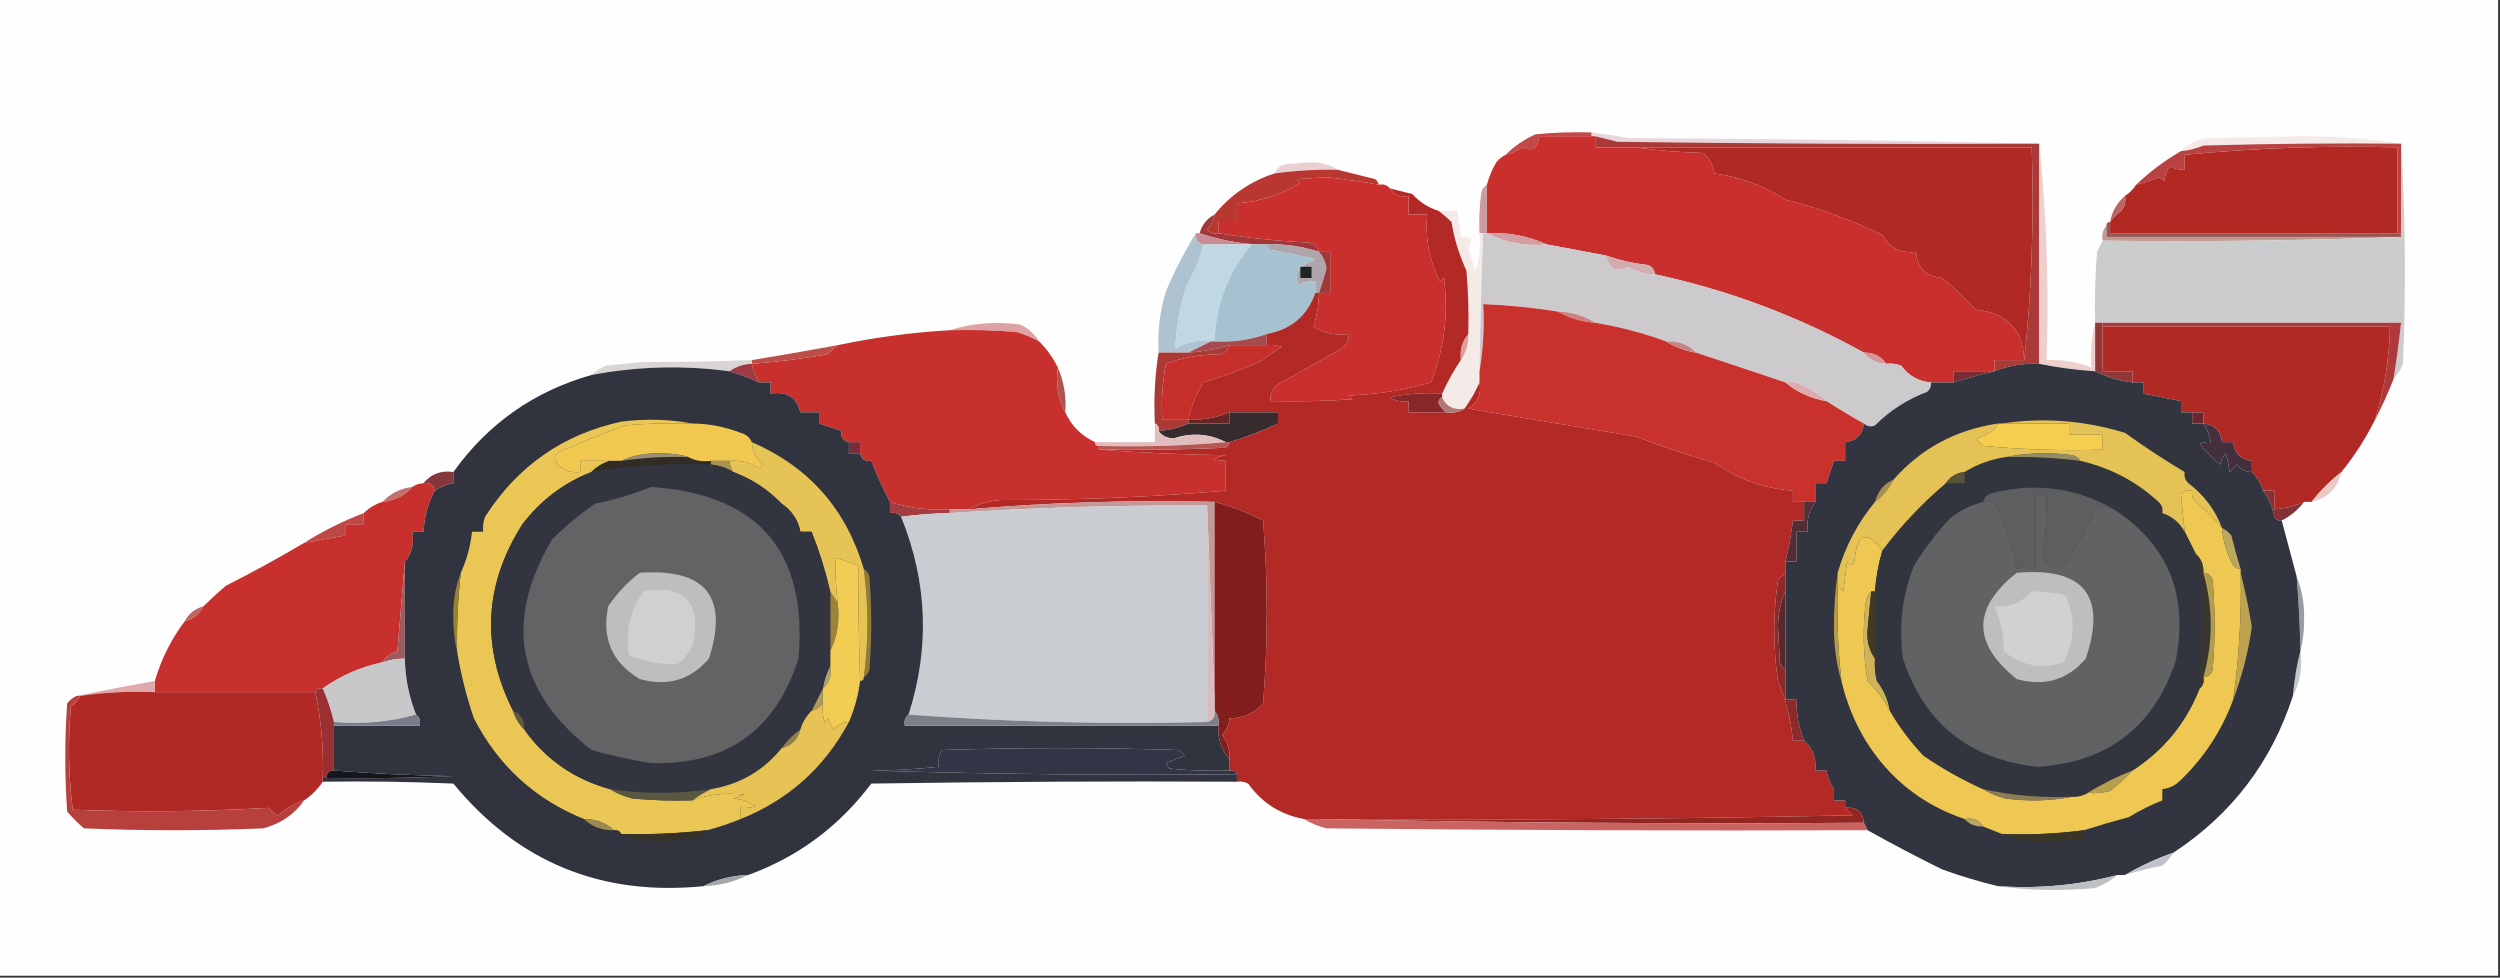 <?xml version="1.0" encoding="UTF-8"?>
<!DOCTYPE svg PUBLIC "-//W3C//DTD SVG 1.1//EN" "http://www.w3.org/Graphics/SVG/1.1/DTD/svg11.dtd">
<svg xmlns="http://www.w3.org/2000/svg" version="1.1" width="670px" height="262px" style="shape-rendering:geometricPrecision; text-rendering:geometricPrecision; image-rendering:optimizeQuality; fill-rule:evenodd; clip-rule:evenodd" xmlns:xlink="http://www.w3.org/1999/xlink">
<rect width="100%" height="100%" fill="#333333" stroke="none"/>
<g><path style="opacity:1" fill="#fefefe" d="M -0.5,-0.5 C 222.833,-0.5 446.167,-0.5 669.5,-0.5C 669.5,86.833 669.5,174.167 669.5,261.5C 446.167,261.5 222.833,261.5 -0.5,261.5C -0.5,174.167 -0.5,86.833 -0.5,-0.5 Z"/></g>
<g><path style="opacity:1" fill="#f4ebe8" d="M 643.5,38.5 C 625.83,38.333 608.164,38.5 590.5,39C 588.564,39.813 586.564,40.313 584.5,40.5C 586.269,38.603 588.602,37.436 591.5,37C 600.167,36.833 608.833,36.667 617.5,36.5C 626.527,36.502 635.193,37.169 643.5,38.5 Z"/></g>
<g><path style="opacity:1" fill="#e8d6dd" d="M 426.5,36.5 C 426.5,36.167 426.5,35.833 426.5,35.5C 429.839,35.89 433.173,36.39 436.5,37C 473.336,37.167 510.002,37.667 546.5,38.5C 508.832,38.667 471.165,38.5 433.5,38C 431.482,37.495 429.482,36.995 427.5,36.5C 427.167,36.5 426.833,36.5 426.5,36.5 Z"/></g>
<g><path style="opacity:1" fill="#c04949" d="M 426.5,35.5 C 426.5,35.833 426.5,36.167 426.5,36.5C 421.833,36.5 417.167,36.5 412.5,36.5C 412.256,39.695 410.756,40.695 408,39.5C 406.594,40.414 405.094,41.081 403.5,41.5C 405.767,39.222 408.433,37.389 411.5,36C 416.489,35.501 421.489,35.334 426.5,35.5 Z"/></g>
<g><path style="opacity:1" fill="#c9302d" d="M 426.5,36.5 C 426.833,36.5 427.167,36.5 427.5,36.5C 427.5,37.5 427.5,38.5 427.5,39.5C 431.167,39.5 434.833,39.5 438.5,39.5C 444.319,40.328 450.319,40.828 456.5,41C 458.174,42.506 459.174,44.339 459.5,46.5C 466.296,47.39 472.629,49.724 478.5,53.5C 487.472,55.769 496.139,58.936 504.5,63C 506.473,66.494 509.473,67.994 513.5,67.5C 513.761,71.761 516.094,74.095 520.5,74.5C 523.677,77.121 526.677,79.955 529.5,83C 537.789,83.787 542.122,88.287 542.5,96.5C 539.833,96.5 537.167,96.5 534.5,96.5C 534.5,97.5 534.5,98.5 534.5,99.5C 530.833,99.5 527.167,99.5 523.5,99.5C 523.5,100.5 523.5,101.5 523.5,102.5C 521.5,102.5 519.5,102.5 517.5,102.5C 514.161,102.22 511.494,100.72 509.5,98C 508.207,97.51 506.873,97.343 505.5,97.5C 504.089,95.461 502.089,94.461 499.5,94.5C 481.955,84.776 463.288,77.776 443.5,73.5C 443.423,72.25 442.756,71.417 441.5,71C 437.715,70.593 434.048,69.759 430.5,68.5C 425.167,67.5 419.833,66.5 414.5,65.5C 409.527,63.24 404.194,62.24 398.5,62.5C 398.5,58.167 398.5,53.833 398.5,49.5C 399.044,47.42 399.878,45.42 401,43.5C 401.708,42.62 402.542,41.953 403.5,41.5C 405.094,41.081 406.594,40.414 408,39.5C 410.756,40.695 412.256,39.695 412.5,36.5C 417.167,36.5 421.833,36.5 426.5,36.5 Z"/></g>
<g><path style="opacity:1" fill="#aa3a38" d="M 427.5,36.5 C 429.482,36.995 431.482,37.495 433.5,38C 471.165,38.5 508.832,38.667 546.5,38.5C 546.5,58.167 546.5,77.833 546.5,97.5C 542.318,97.32 538.318,97.987 534.5,99.5C 534.5,98.5 534.5,97.5 534.5,96.5C 537.167,96.5 539.833,96.5 542.5,96.5C 544.487,77.863 545.154,58.863 544.5,39.5C 509.167,39.5 473.833,39.5 438.5,39.5C 434.833,39.5 431.167,39.5 427.5,39.5C 427.5,38.5 427.5,37.5 427.5,36.5 Z"/></g>
<g><path style="opacity:1" fill="#b74241" d="M 643.5,38.5 C 643.5,46.5 643.5,54.5 643.5,62.5C 643.167,62.5 642.833,62.5 642.5,62.5C 642.5,54.833 642.5,47.167 642.5,39.5C 623.43,38.976 604.43,39.643 585.5,41.5C 585.5,42.833 585.5,44.167 585.5,45.5C 584.07,45.579 582.736,45.246 581.5,44.5C 580.719,45.729 580.219,47.062 580,48.5C 579.586,48.043 579.086,47.709 578.5,47.5C 576.55,48.372 574.55,49.039 572.5,49.5C 576.142,46.013 580.142,43.013 584.5,40.5C 586.564,40.313 588.564,39.813 590.5,39C 608.164,38.5 625.83,38.333 643.5,38.5 Z"/></g>
<g><path style="opacity:1" fill="#b12924" d="M 438.5,39.5 C 473.833,39.5 509.167,39.5 544.5,39.5C 545.154,58.863 544.487,77.863 542.5,96.5C 542.122,88.287 537.789,83.787 529.5,83C 526.677,79.955 523.677,77.121 520.5,74.5C 516.094,74.095 513.761,71.761 513.5,67.5C 509.473,67.994 506.473,66.494 504.5,63C 496.139,58.936 487.472,55.769 478.5,53.5C 472.629,49.724 466.296,47.39 459.5,46.5C 459.174,44.339 458.174,42.506 456.5,41C 450.319,40.828 444.319,40.328 438.5,39.5 Z"/></g>
<g><path style="opacity:1" fill="#b22924" d="M 642.5,62.5 C 616.833,62.5 591.167,62.5 565.5,62.5C 565.5,61.5 565.5,60.5 565.5,59.5C 566.265,58.34 567.265,57.34 568.5,56.5C 569.429,55.311 569.762,53.978 569.5,52.5C 570.728,51.694 571.728,50.694 572.5,49.5C 574.55,49.039 576.55,48.372 578.5,47.5C 579.086,47.709 579.586,48.043 580,48.5C 580.219,47.062 580.719,45.729 581.5,44.5C 582.736,45.246 584.07,45.579 585.5,45.5C 585.5,44.167 585.5,42.833 585.5,41.5C 604.43,39.643 623.43,38.976 642.5,39.5C 642.5,47.167 642.5,54.833 642.5,62.5 Z"/></g>
<g><path style="opacity:1" fill="#e9d1d3" d="M 358.5,45.5 C 352.797,45.375 347.13,45.708 341.5,46.5C 342.058,45.21 343.058,44.377 344.5,44C 346.833,43.833 349.167,43.667 351.5,43.5C 354.269,43.529 356.603,44.195 358.5,45.5 Z"/></g>
<g><path style="opacity:1" fill="#efcfce" d="M 546.5,38.5 C 548.488,57.471 549.154,76.805 548.5,96.5C 552.67,96.333 556.67,97 560.5,98.5C 560.183,94.298 560.517,90.298 561.5,86.5C 561.5,90.833 561.5,95.167 561.5,99.5C 556.32,99.153 551.32,98.487 546.5,97.5C 546.5,77.833 546.5,58.167 546.5,38.5 Z"/></g>
<g><path style="opacity:1" fill="#c92f2c" d="M 369.5,49.5 C 370.791,49.263 371.791,49.596 372.5,50.5C 373.552,52.256 375.219,52.923 377.5,52.5C 377.5,54.167 377.5,55.833 377.5,57.5C 379.167,57.5 380.833,57.5 382.5,57.5C 381.904,63.883 383.07,69.883 386,75.5C 386.333,75.167 386.667,74.833 387,74.5C 388.235,84.141 387.069,93.475 383.5,102.5C 376.392,104.531 369.059,105.697 361.5,106C 361.833,106.333 362.167,106.667 362.5,107C 355.174,107.5 347.841,107.666 340.5,107.5C 340.297,105.61 340.963,104.11 342.5,103C 347.793,100.018 353.126,97.018 358.5,94C 360.439,93.092 361.439,91.592 361.5,89.5C 357.993,90.007 354.826,89.34 352,87.5C 352.919,84.716 353.419,81.716 353.5,78.5C 354.5,78.5 355.5,78.5 356.5,78.5C 356.5,74.833 356.5,71.167 356.5,67.5C 355.5,67.5 354.5,67.5 353.5,67.5C 353.119,66.069 352.119,65.236 350.5,65C 342.424,64.598 334.424,63.764 326.5,62.5C 326.5,61.5 326.5,60.5 326.5,59.5C 328.167,59.5 329.833,59.5 331.5,59.5C 331.5,57.833 331.5,56.167 331.5,54.5C 337.677,54.043 343.343,52.21 348.5,49C 348.167,48.667 347.833,48.333 347.5,48C 350.167,47.833 352.833,47.667 355.5,47.5C 360.217,48.006 364.883,48.672 369.5,49.5 Z"/></g>
<g><path style="opacity:1" fill="#b83731" d="M 358.5,45.5 C 361.714,46.282 365.048,47.115 368.5,48C 369.056,48.383 369.389,48.883 369.5,49.5C 364.883,48.672 360.217,48.006 355.5,47.5C 352.833,47.667 350.167,47.833 347.5,48C 347.833,48.333 348.167,48.667 348.5,49C 343.343,52.21 337.677,54.043 331.5,54.5C 331.5,56.167 331.5,57.833 331.5,59.5C 329.833,59.5 328.167,59.5 326.5,59.5C 326.5,60.5 326.5,61.5 326.5,62.5C 325.325,62.719 324.325,62.386 323.5,61.5C 324.63,60.378 325.297,59.044 325.5,57.5C 329.726,52.282 335.059,48.616 341.5,46.5C 347.13,45.708 352.797,45.375 358.5,45.5 Z"/></g>
<g><path style="opacity:1" fill="#cc9b9d" d="M 398.5,49.5 C 398.5,53.833 398.5,58.167 398.5,62.5C 398.167,62.5 397.833,62.5 397.5,62.5C 397.167,62.5 396.833,62.5 396.5,62.5C 396.335,58.818 396.501,55.152 397,51.5C 397.278,50.584 397.778,49.917 398.5,49.5 Z"/></g>
<g><path style="opacity:1" fill="#ba6565" d="M 569.5,52.5 C 569.762,53.978 569.429,55.311 568.5,56.5C 567.265,57.34 566.265,58.34 565.5,59.5C 565.998,56.674 567.331,54.34 569.5,52.5 Z"/></g>
<g><path style="opacity:1" fill="#a13738" d="M 325.5,57.5 C 325.297,59.044 324.63,60.378 323.5,61.5C 324.325,62.386 325.325,62.719 326.5,62.5C 334.424,63.764 342.424,64.598 350.5,65C 352.119,65.236 353.119,66.069 353.5,67.5C 348.967,66.016 344.301,65.35 339.5,65.5C 338.5,65.5 337.5,65.5 336.5,65.5C 331.251,65.141 326.251,64.141 321.5,62.5C 322.124,60.246 323.457,58.579 325.5,57.5 Z"/></g>
<g><path style="opacity:1" fill="#955752" d="M 565.5,59.5 C 565.5,60.5 565.5,61.5 565.5,62.5C 591.167,62.5 616.833,62.5 642.5,62.5C 642.833,62.5 643.167,62.5 643.5,62.5C 643.5,62.833 643.5,63.167 643.5,63.5C 617.167,63.5 590.833,63.5 564.5,63.5C 564.5,62.5 564.5,61.5 564.5,60.5C 564.5,59.833 564.833,59.5 565.5,59.5 Z"/></g>
<g><path style="opacity:1" fill="#c29a92" d="M 564.5,60.5 C 564.5,61.5 564.5,62.5 564.5,63.5C 590.833,63.5 617.167,63.5 643.5,63.5C 617.005,64.498 590.339,64.831 563.5,64.5C 563.232,62.901 563.566,61.568 564.5,60.5 Z"/></g>
<g><path style="opacity:1" fill="#c98c94" d="M 320.5,62.5 C 320.833,62.5 321.167,62.5 321.5,62.5C 326.251,64.141 331.251,65.141 336.5,65.5C 336.167,65.5 335.833,65.5 335.5,65.5C 331.167,65.5 326.833,65.5 322.5,65.5C 320.952,65.179 320.285,64.179 320.5,62.5 Z"/></g>
<g><path style="opacity:1" fill="#d39ea2" d="M 398.5,62.5 C 404.194,62.24 409.527,63.24 414.5,65.5C 408.678,66.067 403.345,65.067 398.5,62.5 Z"/></g>
<g><path style="opacity:1" fill="#bfd8e3" d="M 322.5,65.5 C 326.833,65.5 331.167,65.5 335.5,65.5C 329.141,72.879 325.808,81.546 325.5,91.5C 325.167,91.5 324.833,91.5 324.5,91.5C 320.97,90.989 317.804,91.656 315,93.5C 315.186,87.74 316.186,82.073 318,76.5C 320.047,73.07 321.547,69.403 322.5,65.5 Z"/></g>
<g><path style="opacity:1" fill="#f4ebe9" d="M 385.5,56.5 C 387.167,56.5 388.833,56.5 390.5,56.5C 390.993,58.806 391.326,61.139 391.5,63.5C 394.205,63.38 394.872,64.38 393.5,66.5C 394.041,68.535 394.708,70.535 395.5,72.5C 396.487,69.232 396.82,65.898 396.5,62.5C 396.833,62.5 397.167,62.5 397.5,62.5C 397.008,74.828 396.675,87.161 396.5,99.5C 396.5,100.5 396.5,101.5 396.5,102.5C 395.437,104.956 394.104,107.289 392.5,109.5C 389.607,109.969 387.607,108.969 386.5,106.5C 386.5,106.167 386.5,105.833 386.5,105.5C 387.913,102.339 389.58,99.339 391.5,96.5C 392.924,94.486 393.59,92.152 393.5,89.5C 393.666,83.824 393.499,78.157 393,72.5C 391.063,68.354 389.729,64.021 389,59.5C 387.855,58.364 386.688,57.364 385.5,56.5 Z"/></g>
<g><path style="opacity:1" fill="#cbcccd" d="M 643.5,38.5 C 644.662,57.996 644.829,77.662 644,97.5C 643.392,99.066 642.558,100.4 641.5,101.5C 642.275,96.516 642.942,91.516 643.5,86.5C 616.833,86.5 590.167,86.5 563.5,86.5C 562.833,86.5 562.167,86.5 561.5,86.5C 561.334,80.158 561.5,73.825 562,67.5C 562.513,66.473 563.013,65.473 563.5,64.5C 590.339,64.831 617.005,64.498 643.5,63.5C 643.5,63.167 643.5,62.833 643.5,62.5C 643.5,54.5 643.5,46.5 643.5,38.5 Z"/></g>
<g><path style="opacity:1" fill="#cdcacd" d="M 397.5,62.5 C 397.833,62.5 398.167,62.5 398.5,62.5C 403.345,65.067 408.678,66.067 414.5,65.5C 419.833,66.5 425.167,67.5 430.5,68.5C 431.119,72.143 433.119,73.143 436.5,71.5C 438.646,72.894 440.979,73.56 443.5,73.5C 463.288,77.776 481.955,84.776 499.5,94.5C 501.03,96.347 503.03,97.347 505.5,97.5C 506.873,97.343 508.207,97.51 509.5,98C 511.494,100.72 514.161,102.22 517.5,102.5C 517.586,103.496 517.252,104.329 516.5,105C 511.154,107.003 506.487,110.003 502.5,114C 501.423,114.47 500.423,114.303 499.5,113.5C 496.12,111.617 492.787,109.617 489.5,107.5C 487.849,105.876 485.849,104.543 483.5,103.5C 481.955,102.548 480.288,102.215 478.5,102.5C 470.412,99.773 462.412,97.107 454.5,94.5C 452.478,92.307 449.811,91.307 446.5,91.5C 440.384,89.243 434.05,87.576 427.5,86.5C 424.548,84.59 421.214,83.59 417.5,83.5C 410.877,82.442 404.21,81.776 397.5,81.5C 397.823,87.69 397.49,93.69 396.5,99.5C 396.675,87.161 397.008,74.828 397.5,62.5 Z"/></g>
<g><path style="opacity:1" fill="#afa5ad" d="M 339.5,65.5 C 344.301,65.35 348.967,66.016 353.5,67.5C 354.575,68.713 355.241,70.213 355.5,72C 354.909,74.239 354.242,76.406 353.5,78.5C 353.167,78.5 352.833,78.5 352.5,78.5C 352.5,77.5 352.5,76.5 352.5,75.5C 350.856,75.287 349.356,75.62 348,76.5C 347.22,74.613 347.387,72.946 348.5,71.5C 349.718,70.839 351.051,70.172 352.5,69.5C 348.533,68.528 344.533,67.695 340.5,67C 339.944,66.617 339.611,66.117 339.5,65.5 Z"/></g>
<g><path style="opacity:1" fill="#d3acaf" d="M 430.5,68.5 C 434.048,69.759 437.715,70.593 441.5,71C 442.756,71.417 443.423,72.25 443.5,73.5C 440.979,73.56 438.646,72.894 436.5,71.5C 433.119,73.143 431.119,72.143 430.5,68.5 Z"/></g>
<g><path style="opacity:1" fill="#202524" d="M 348.5,71.5 C 349.5,71.5 350.5,71.5 351.5,71.5C 351.5,72.5 351.5,73.5 351.5,74.5C 350.5,74.5 349.5,74.5 348.5,74.5C 348.5,73.5 348.5,72.5 348.5,71.5 Z"/></g>
<g><path style="opacity:1" fill="#a6c2d1" d="M 335.5,65.5 C 335.833,65.5 336.167,65.5 336.5,65.5C 337.5,65.5 338.5,65.5 339.5,65.5C 339.611,66.117 339.944,66.617 340.5,67C 344.533,67.695 348.533,68.528 352.5,69.5C 351.051,70.172 349.718,70.839 348.5,71.5C 347.387,72.946 347.22,74.613 348,76.5C 349.356,75.62 350.856,75.287 352.5,75.5C 352.5,76.5 352.5,77.5 352.5,78.5C 350.348,84.646 346.015,88.312 339.5,89.5C 334.993,91.113 330.327,91.779 325.5,91.5C 325.808,81.546 329.141,72.879 335.5,65.5 Z"/></g>
<g><path style="opacity:1" fill="#9f3838" d="M 353.5,67.5 C 354.5,67.5 355.5,67.5 356.5,67.5C 356.5,71.167 356.5,74.833 356.5,78.5C 355.5,78.5 354.5,78.5 353.5,78.5C 354.242,76.406 354.909,74.239 355.5,72C 355.241,70.213 354.575,68.713 353.5,67.5 Z"/></g>
<g><path style="opacity:1" fill="#aec3cf" d="M 320.5,62.5 C 320.285,64.179 320.952,65.179 322.5,65.5C 321.547,69.403 320.047,73.07 318,76.5C 316.186,82.073 315.186,87.74 315,93.5C 317.804,91.656 320.97,90.989 324.5,91.5C 322.5,92.5 320.5,93.5 318.5,94.5C 315.833,94.5 313.167,94.5 310.5,94.5C 310.178,88.87 310.845,83.37 312.5,78C 314.807,72.55 317.473,67.384 320.5,62.5 Z"/></g>
<g><path style="opacity:1" fill="#cd8084" d="M 417.5,83.5 C 421.214,83.59 424.548,84.59 427.5,86.5C 423.829,86.243 420.495,85.243 417.5,83.5 Z"/></g>
<g><path style="opacity:1" fill="#ae3a3c" d="M 563.5,87.5 C 563.5,87.167 563.5,86.833 563.5,86.5C 590.167,86.5 616.833,86.5 643.5,86.5C 642.942,91.516 642.275,96.516 641.5,101.5C 640.001,105.369 638.334,109.036 636.5,112.5C 639.023,104.331 640.357,95.998 640.5,87.5C 614.833,87.5 589.167,87.5 563.5,87.5 Z"/></g>
<g><path style="opacity:1" fill="#903737" d="M 561.5,86.5 C 562.167,86.5 562.833,86.5 563.5,86.5C 563.5,86.833 563.5,87.167 563.5,87.5C 563.5,91.5 563.5,95.5 563.5,99.5C 566.167,99.5 568.833,99.5 571.5,99.5C 571.5,100.5 571.5,101.5 571.5,102.5C 567.909,102.055 564.576,101.055 561.5,99.5C 561.5,95.167 561.5,90.833 561.5,86.5 Z"/></g>
<g><path style="opacity:1" fill="#dca2a4" d="M 278.5,91.5 C 276.628,90.489 274.628,89.655 272.5,89C 266.509,88.501 260.509,88.334 254.5,88.5C 260.581,86.588 266.914,86.088 273.5,87C 275.618,88.049 277.284,89.549 278.5,91.5 Z"/></g>
<g><path style="opacity:1" fill="#c8312c" d="M 417.5,83.5 C 420.495,85.243 423.829,86.243 427.5,86.5C 434.05,87.576 440.384,89.243 446.5,91.5C 448.89,93.02 451.557,94.02 454.5,94.5C 462.412,97.107 470.412,99.773 478.5,102.5C 481.645,105.113 485.311,106.779 489.5,107.5C 492.787,109.617 496.12,111.617 499.5,113.5C 499.167,116.5 497.5,118.167 494.5,118.5C 494.5,120.167 494.5,121.833 494.5,123.5C 493.5,123.5 492.5,123.5 491.5,123.5C 490.833,125.5 490.167,127.5 489.5,129.5C 488.5,129.5 487.5,129.5 486.5,129.5C 486.5,131.167 486.5,132.833 486.5,134.5C 485.5,134.5 484.5,134.5 483.5,134.5C 482.5,134.5 481.5,134.5 480.5,134.5C 480.5,133.5 480.5,132.5 480.5,131.5C 472.692,130.922 465.692,128.422 459.5,124C 452.34,121.982 445.34,119.648 438.5,117C 423.452,114.543 408.452,112.043 393.5,109.5C 396.093,107.929 397.093,105.596 396.5,102.5C 396.5,101.5 396.5,100.5 396.5,99.5C 397.49,93.69 397.823,87.69 397.5,81.5C 404.21,81.776 410.877,82.442 417.5,83.5 Z"/></g>
<g><path style="opacity:1" fill="#b02925" d="M 563.5,87.5 C 589.167,87.5 614.833,87.5 640.5,87.5C 640.357,95.998 639.023,104.331 636.5,112.5C 633.999,117.506 630.999,122.173 627.5,126.5C 624.452,128.882 621.785,131.548 619.5,134.5C 618.833,134.5 618.167,134.5 617.5,134.5C 614.975,135.64 612.308,136.307 609.5,136.5C 609.5,134.833 609.5,133.167 609.5,131.5C 608.5,131.5 607.5,131.5 606.5,131.5C 605.89,129.566 604.89,127.899 603.5,126.5C 603.5,125.5 603.5,124.5 603.5,123.5C 600.5,123.167 598.833,121.5 598.5,118.5C 597.5,118.5 596.5,118.5 595.5,118.5C 595.167,115.5 593.5,113.833 590.5,113.5C 590.5,112.5 590.5,111.5 590.5,110.5C 589.5,110.5 588.5,110.5 587.5,110.5C 586.5,110.5 585.5,110.5 584.5,110.5C 584.5,109.5 584.5,108.5 584.5,107.5C 581.167,106.833 577.833,106.167 574.5,105.5C 574.5,104.5 574.5,103.5 574.5,102.5C 573.5,102.5 572.5,102.5 571.5,102.5C 571.5,101.5 571.5,100.5 571.5,99.5C 568.833,99.5 566.167,99.5 563.5,99.5C 563.5,95.5 563.5,91.5 563.5,87.5 Z"/></g>
<g><path style="opacity:1" fill="#a54a4e" d="M 339.5,89.5 C 339.5,90.5 339.5,91.5 339.5,92.5C 336.167,92.5 332.833,92.5 329.5,92.5C 325.915,93.583 322.249,94.249 318.5,94.5C 320.5,93.5 322.5,92.5 324.5,91.5C 324.833,91.5 325.167,91.5 325.5,91.5C 330.327,91.779 334.993,91.113 339.5,89.5 Z"/></g>
<g><path style="opacity:1" fill="#c8302d" d="M 254.5,88.5 C 260.509,88.334 266.509,88.501 272.5,89C 274.628,89.655 276.628,90.489 278.5,91.5C 280.555,93.555 282.221,95.888 283.5,98.5C 282.911,102.971 283.577,106.971 285.5,110.5C 287.135,114.135 289.802,116.802 293.5,118.5C 293.5,119.167 293.833,119.5 294.5,119.5C 294.5,119.833 294.5,120.167 294.5,120.5C 305.659,121.331 316.993,121.831 328.5,122C 324.551,122.807 324.551,123.307 328.5,123.5C 328.5,126.167 328.5,128.833 328.5,131.5C 308.586,133.209 288.586,134.043 268.5,134C 265.203,134.204 262.203,135.037 259.5,136.5C 257.833,136.5 256.167,136.5 254.5,136.5C 248.99,136.83 243.657,136.164 238.5,134.5C 236.645,130.942 234.978,127.275 233.5,123.5C 231.821,123.715 230.821,123.048 230.5,121.5C 230.5,120.5 230.5,119.5 230.5,118.5C 229.5,118.5 228.5,118.5 227.5,118.5C 225.952,118.179 225.285,117.179 225.5,115.5C 223.5,114.833 221.5,114.167 219.5,113.5C 219.5,112.5 219.5,111.5 219.5,110.5C 217.833,110.5 216.167,110.5 214.5,110.5C 213.494,106.47 210.827,104.803 206.5,105.5C 206.5,104.5 206.5,103.5 206.5,102.5C 205.5,102.5 204.5,102.5 203.5,102.5C 202.498,100.989 201.831,99.322 201.5,97.5C 208.195,96.995 214.862,96.162 221.5,95C 222.571,94.148 223.571,93.315 224.5,92.5C 234.408,90.423 244.408,89.09 254.5,88.5 Z"/></g>
<g><path style="opacity:1" fill="#de9d9b" d="M 393.5,89.5 C 393.59,92.152 392.924,94.486 391.5,96.5C 391.171,93.772 391.837,91.439 393.5,89.5 Z"/></g>
<g><path style="opacity:1" fill="#c78285" d="M 446.5,91.5 C 449.811,91.307 452.478,92.307 454.5,94.5C 451.557,94.02 448.89,93.02 446.5,91.5 Z"/></g>
<g><path style="opacity:1" fill="#bc4d49" d="M 224.5,92.5 C 223.571,93.315 222.571,94.148 221.5,95C 214.862,96.162 208.195,96.995 201.5,97.5C 201.5,97.167 201.5,96.833 201.5,96.5C 209.201,95.247 216.868,93.913 224.5,92.5 Z"/></g>
<g><path style="opacity:1" fill="#c72f2b" d="M 329.5,92.5 C 332.833,92.5 336.167,92.5 339.5,92.5C 340.873,92.343 342.207,92.51 343.5,93C 341.693,93.928 340.026,95.094 338.5,96.5C 333.258,98.874 327.924,100.874 322.5,102.5C 320.579,105.596 319.246,108.93 318.5,112.5C 316.167,112.5 313.833,112.5 311.5,112.5C 311.173,107.456 311.506,102.456 312.5,97.5C 316.936,95.803 321.603,94.969 326.5,95C 328.119,94.764 329.119,93.931 329.5,92.5 Z"/></g>
<g><path style="opacity:1" fill="#d49499" d="M 499.5,94.5 C 502.089,94.461 504.089,95.461 505.5,97.5C 503.03,97.347 501.03,96.347 499.5,94.5 Z"/></g>
<g><path style="opacity:1" fill="#dad5d5" d="M 201.5,96.5 C 201.5,96.833 201.5,97.167 201.5,97.5C 199.214,97.595 197.214,98.262 195.5,99.5C 183.09,97.837 170.757,98.171 158.5,100.5C 159.6,99.442 160.934,98.608 162.5,98C 165.833,97.667 169.167,97.333 172.5,97C 182.197,97.046 191.864,96.879 201.5,96.5 Z"/></g>
<g><path style="opacity:1" fill="#a03a42" d="M 201.5,97.5 C 201.831,99.322 202.498,100.989 203.5,102.5C 200.921,101.344 198.255,100.344 195.5,99.5C 197.214,98.262 199.214,97.595 201.5,97.5 Z"/></g>
<g><path style="opacity:1" fill="#ab3935" d="M 329.5,92.5 C 329.119,93.931 328.119,94.764 326.5,95C 321.603,94.969 316.936,95.803 312.5,97.5C 311.506,102.456 311.173,107.456 311.5,112.5C 313.833,112.5 316.167,112.5 318.5,112.5C 318.5,112.833 318.5,113.167 318.5,113.5C 315.975,114.64 313.308,115.307 310.5,115.5C 310.672,114.508 310.338,113.842 309.5,113.5C 309.177,106.978 309.51,100.645 310.5,94.5C 313.167,94.5 315.833,94.5 318.5,94.5C 322.249,94.249 325.915,93.583 329.5,92.5 Z"/></g>
<g><path style="opacity:1" fill="#7b2b34" d="M 534.5,99.5 C 530.876,100.324 527.21,101.324 523.5,102.5C 523.5,101.5 523.5,100.5 523.5,99.5C 527.167,99.5 530.833,99.5 534.5,99.5 Z"/></g>
<g><path style="opacity:1" fill="#b0534f" d="M 283.5,98.5 C 285.136,102.21 285.802,106.21 285.5,110.5C 283.577,106.971 282.911,102.971 283.5,98.5 Z"/></g>
<g><path style="opacity:1" fill="#dbabaf" d="M 478.5,102.5 C 480.288,102.215 481.955,102.548 483.5,103.5C 485.849,104.543 487.849,105.876 489.5,107.5C 485.311,106.779 481.645,105.113 478.5,102.5 Z"/></g>
<g><path style="opacity:1" fill="#b22925" d="M 372.5,50.5 C 374.482,50.995 376.482,51.495 378.5,52C 380.432,54.142 382.765,55.642 385.5,56.5C 386.688,57.364 387.855,58.364 389,59.5C 389.729,64.021 391.063,68.354 393,72.5C 393.499,78.157 393.666,83.824 393.5,89.5C 391.837,91.439 391.171,93.772 391.5,96.5C 389.58,99.339 387.913,102.339 386.5,105.5C 381.786,105.173 377.12,105.507 372.5,106.5C 374.045,107.452 375.712,107.785 377.5,107.5C 377.5,108.5 377.5,109.5 377.5,110.5C 380.833,110.5 384.167,110.5 387.5,110.5C 389.415,110.784 391.081,110.451 392.5,109.5C 394.104,107.289 395.437,104.956 396.5,102.5C 397.093,105.596 396.093,107.929 393.5,109.5C 408.452,112.043 423.452,114.543 438.5,117C 445.34,119.648 452.34,121.982 459.5,124C 465.692,128.422 472.692,130.922 480.5,131.5C 480.5,132.5 480.5,133.5 480.5,134.5C 481.5,134.5 482.5,134.5 483.5,134.5C 483.5,136.167 483.5,137.833 483.5,139.5C 482.5,139.5 481.5,139.5 480.5,139.5C 480.039,143.212 479.373,146.879 478.5,150.5C 478.5,151.5 478.5,152.5 478.5,153.5C 477.849,154.091 477.182,154.757 476.5,155.5C 475.167,164.5 475.167,173.5 476.5,182.5C 478.65,187.599 479.984,192.933 480.5,198.5C 481.5,198.5 482.5,198.5 483.5,198.5C 485.856,200.557 486.856,203.224 486.5,206.5C 487.5,206.5 488.5,206.5 489.5,206.5C 489.831,208.322 490.498,209.989 491.5,211.5C 491.5,212.5 491.5,213.5 491.5,214.5C 492.5,214.5 493.5,214.5 494.5,214.5C 494.5,215.167 494.5,215.833 494.5,216.5C 495.091,217.151 495.757,217.818 496.5,218.5C 448.838,219.5 401.171,219.833 353.5,219.5C 352.167,219.5 350.833,219.5 349.5,219.5C 343.224,218.361 338.224,215.195 334.5,210C 333.552,209.517 332.552,209.351 331.5,209.5C 331.5,208.833 331.5,208.167 331.5,207.5C 331.158,206.662 330.492,206.328 329.5,206.5C 329.5,205.5 329.5,204.5 329.5,203.5C 329.669,201.088 329.003,198.921 327.5,197C 328.707,195.7 329.374,194.2 329.5,192.5C 333.08,192.534 336.08,191.2 338.5,188.5C 339.833,172.167 339.833,155.833 338.5,139.5C 334.339,137.382 330.006,135.715 325.5,134.5C 303.416,133.968 281.416,134.634 259.5,136.5C 262.203,135.037 265.203,134.204 268.5,134C 288.586,134.043 308.586,133.209 328.5,131.5C 328.5,128.833 328.5,126.167 328.5,123.5C 324.551,123.307 324.551,122.807 328.5,122C 316.993,121.831 305.659,121.331 294.5,120.5C 305.838,120.667 317.172,120.5 328.5,120C 329.056,119.617 329.389,119.117 329.5,118.5C 333.909,117.146 338.243,115.479 342.5,113.5C 342.5,112.5 342.5,111.5 342.5,110.5C 338.167,110.5 333.833,110.5 329.5,110.5C 326.014,111.953 322.347,112.619 318.5,112.5C 319.246,108.93 320.579,105.596 322.5,102.5C 327.924,100.874 333.258,98.874 338.5,96.5C 340.026,95.094 341.693,93.928 343.5,93C 342.207,92.51 340.873,92.343 339.5,92.5C 339.5,91.5 339.5,90.5 339.5,89.5C 346.015,88.312 350.348,84.646 352.5,78.5C 352.833,78.5 353.167,78.5 353.5,78.5C 353.419,81.716 352.919,84.716 352,87.5C 354.826,89.34 357.993,90.007 361.5,89.5C 361.439,91.592 360.439,93.092 358.5,94C 353.126,97.018 347.793,100.018 342.5,103C 340.963,104.11 340.297,105.61 340.5,107.5C 347.841,107.666 355.174,107.5 362.5,107C 362.167,106.667 361.833,106.333 361.5,106C 369.059,105.697 376.392,104.531 383.5,102.5C 387.069,93.475 388.235,84.141 387,74.5C 386.667,74.833 386.333,75.167 386,75.5C 383.07,69.883 381.904,63.883 382.5,57.5C 380.833,57.5 379.167,57.5 377.5,57.5C 377.5,55.833 377.5,54.167 377.5,52.5C 375.219,52.923 373.552,52.256 372.5,50.5 Z"/></g>
<g><path style="opacity:1" fill="#87272a" d="M 386.5,105.5 C 386.5,105.833 386.5,106.167 386.5,106.5C 385.903,106.735 385.57,107.235 385.5,108C 386.056,109.011 386.722,109.844 387.5,110.5C 384.167,110.5 380.833,110.5 377.5,110.5C 377.5,109.5 377.5,108.5 377.5,107.5C 375.712,107.785 374.045,107.452 372.5,106.5C 377.12,105.507 381.786,105.173 386.5,105.5 Z"/></g>
<g><path style="opacity:1" fill="#af7a76" d="M 386.5,106.5 C 387.607,108.969 389.607,109.969 392.5,109.5C 391.081,110.451 389.415,110.784 387.5,110.5C 386.722,109.844 386.056,109.011 385.5,108C 385.57,107.235 385.903,106.735 386.5,106.5 Z"/></g>
<g><path style="opacity:1" fill="#692630" d="M 587.5,110.5 C 588.5,110.5 589.5,110.5 590.5,110.5C 590.5,111.5 590.5,112.5 590.5,113.5C 589.5,113.5 588.5,113.5 587.5,113.5C 587.5,112.5 587.5,111.5 587.5,110.5 Z"/></g>
<g><path style="opacity:1" fill="#662425" d="M 329.5,110.5 C 329.5,111.5 329.5,112.5 329.5,113.5C 325.833,113.5 322.167,113.5 318.5,113.5C 318.5,113.167 318.5,112.833 318.5,112.5C 322.347,112.619 326.014,111.953 329.5,110.5 Z"/></g>
<g><path style="opacity:1" fill="#372c2d" d="M 329.5,110.5 C 333.833,110.5 338.167,110.5 342.5,110.5C 342.5,111.5 342.5,112.5 342.5,113.5C 338.243,115.479 333.909,117.146 329.5,118.5C 329.167,118.5 328.833,118.5 328.5,118.5C 324.103,116.223 319.436,115.889 314.5,117.5C 312.667,117.415 311.334,116.748 310.5,115.5C 313.308,115.307 315.975,114.64 318.5,113.5C 322.167,113.5 325.833,113.5 329.5,113.5C 329.5,112.5 329.5,111.5 329.5,110.5 Z"/></g>
<g><path style="opacity:1" fill="#e2bdbd" d="M 309.5,113.5 C 310.338,113.842 310.672,114.508 310.5,115.5C 311.334,116.748 312.667,117.415 314.5,117.5C 319.436,115.889 324.103,116.223 328.5,118.5C 317.248,119.477 305.914,119.811 294.5,119.5C 293.833,119.5 293.5,119.167 293.5,118.5C 298.833,118.5 304.167,118.5 309.5,118.5C 309.5,116.833 309.5,115.167 309.5,113.5 Z"/></g>
<g><path style="opacity:1" fill="#442f3c" d="M 590.5,113.5 C 593.5,113.833 595.167,115.5 595.5,118.5C 596.5,118.5 597.5,118.5 598.5,118.5C 598.833,121.5 600.5,123.167 603.5,123.5C 603.5,124.5 603.5,125.5 603.5,126.5C 601.857,126.52 600.524,125.853 599.5,124.5C 598.833,125.167 598.167,125.833 597.5,126.5C 597.331,124.883 596.997,123.216 596.5,121.5C 595.749,122.376 595.249,123.376 595,124.5C 593.061,122.806 591.228,120.973 589.5,119C 590.448,118.517 591.448,118.351 592.5,118.5C 592.169,116.678 591.502,115.011 590.5,113.5 Z"/></g>
<g><path style="opacity:1" fill="#b75755" d="M 328.5,118.5 C 328.833,118.5 329.167,118.5 329.5,118.5C 329.389,119.117 329.056,119.617 328.5,120C 317.172,120.5 305.838,120.667 294.5,120.5C 294.5,120.167 294.5,119.833 294.5,119.5C 305.914,119.811 317.248,119.477 328.5,118.5 Z"/></g>
<g><path style="opacity:1" fill="#772d38" d="M 227.5,118.5 C 228.5,118.5 229.5,118.5 230.5,118.5C 230.5,119.5 230.5,120.5 230.5,121.5C 229.5,121.5 228.5,121.5 227.5,121.5C 227.5,120.5 227.5,119.5 227.5,118.5 Z"/></g>
<g><path style="opacity:1" fill="#84373c" d="M 121.5,126.5 C 121.5,127.5 121.5,128.5 121.5,129.5C 119.678,129.831 118.011,130.498 116.5,131.5C 116.179,129.952 115.179,129.285 113.5,129.5C 115.503,127.018 118.169,126.018 121.5,126.5 Z"/></g>
<g><path style="opacity:1" fill="#ebc9c5" d="M 627.5,126.5 C 626.523,130.81 623.856,133.477 619.5,134.5C 621.785,131.548 624.452,128.882 627.5,126.5 Z"/></g>
<g><path style="opacity:1" fill="#c4716d" d="M 110.5,130.5 C 108.493,132.837 105.827,134.171 102.5,134.5C 104.612,132.229 107.279,130.896 110.5,130.5 Z"/></g>
<g><path style="opacity:1" fill="#c39897" d="M 325.5,134.5 C 325.5,152.167 325.5,169.833 325.5,187.5C 324.833,170.167 324.167,152.833 323.5,135.5C 300.469,135.341 277.469,136.008 254.5,137.5C 254.5,137.167 254.5,136.833 254.5,136.5C 256.167,136.5 257.833,136.5 259.5,136.5C 281.416,134.634 303.416,133.968 325.5,134.5 Z"/></g>
<g><path style="opacity:1" fill="#a23e41" d="M 238.5,134.5 C 243.657,136.164 248.99,136.83 254.5,136.5C 254.5,136.833 254.5,137.167 254.5,137.5C 250.143,137.586 245.81,137.92 241.5,138.5C 240.791,137.596 239.791,137.263 238.5,137.5C 238.5,136.5 238.5,135.5 238.5,134.5 Z"/></g>
<g><path style="opacity:1" fill="#862f35" d="M 606.5,131.5 C 607.5,131.5 608.5,131.5 609.5,131.5C 609.5,133.167 609.5,134.833 609.5,136.5C 612.308,136.307 614.975,135.64 617.5,134.5C 615.869,136.643 613.869,138.31 611.5,139.5C 610.624,139.631 609.957,139.298 609.5,138.5C 609.04,135.844 608.04,133.51 606.5,131.5 Z"/></g>
<g><path style="opacity:1" fill="#c9ccd0" d="M 323.5,135.5 C 323.5,154.833 323.5,174.167 323.5,193.5C 296.479,194.158 269.812,193.491 243.5,191.5C 249.237,173.627 248.57,155.96 241.5,138.5C 245.81,137.92 250.143,137.586 254.5,137.5C 277.469,136.008 300.469,135.341 323.5,135.5 Z"/></g>
<g><path style="opacity:1" fill="#821d1d" d="M 325.5,134.5 C 330.006,135.715 334.339,137.382 338.5,139.5C 339.833,155.833 339.833,172.167 338.5,188.5C 336.08,191.2 333.08,192.534 329.5,192.5C 329.374,194.2 328.707,195.7 327.5,197C 329.003,198.921 329.669,201.088 329.5,203.5C 327.327,200.983 326.327,197.983 326.5,194.5C 326.768,192.901 326.434,191.568 325.5,190.5C 325.5,189.5 325.5,188.5 325.5,187.5C 325.5,169.833 325.5,152.167 325.5,134.5 Z"/></g>
<g><path style="opacity:1" fill="#c8302e" d="M 113.5,129.5 C 115.179,129.285 116.179,129.952 116.5,131.5C 114.704,134.896 113.704,138.563 113.5,142.5C 112.5,142.5 111.5,142.5 110.5,142.5C 111.036,145.698 110.369,148.365 108.5,150.5C 107.833,158.343 107.167,166.343 106.5,174.5C 104.739,175.035 103.406,176.035 102.5,177.5C 96.703,178.731 91.369,181.064 86.5,184.5C 85.508,184.328 84.842,184.662 84.5,185.5C 70.167,185.5 55.833,185.5 41.5,185.5C 41.5,184.5 41.5,183.5 41.5,182.5C 43.229,176.611 45.896,171.278 49.5,166.5C 51.795,165.864 53.461,164.531 54.5,162.5C 56.375,160.647 58.375,158.813 60.5,157C 67.604,153.405 74.604,149.572 81.5,145.5C 85.167,144.833 88.833,144.167 92.5,143.5C 92.5,142.5 92.5,141.5 92.5,140.5C 94.167,140.5 95.833,140.5 97.5,140.5C 97.5,139.5 97.5,138.5 97.5,137.5C 98.899,136.11 100.566,135.11 102.5,134.5C 105.827,134.171 108.493,132.837 110.5,130.5C 111.391,129.89 112.391,129.557 113.5,129.5 Z"/></g>
<g><path style="opacity:1" fill="#542e37" d="M 483.5,134.5 C 484.5,134.5 485.5,134.5 486.5,134.5C 484.774,136.82 484.107,139.487 484.5,142.5C 483.5,142.5 482.5,142.5 481.5,142.5C 481.5,145.167 481.5,147.833 481.5,150.5C 480.5,150.5 479.5,150.5 478.5,150.5C 479.373,146.879 480.039,143.212 480.5,139.5C 481.5,139.5 482.5,139.5 483.5,139.5C 483.5,137.833 483.5,136.167 483.5,134.5 Z"/></g>
<g><path style="opacity:1" fill="#be4845" d="M 97.5,137.5 C 97.5,138.5 97.5,139.5 97.5,140.5C 95.833,140.5 94.167,140.5 92.5,140.5C 92.5,141.5 92.5,142.5 92.5,143.5C 88.833,144.167 85.167,144.833 81.5,145.5C 86.516,142.326 91.849,139.659 97.5,137.5 Z"/></g>
<g><path style="opacity:1" fill="#dababf" d="M 323.5,135.5 C 324.167,152.833 324.833,170.167 325.5,187.5C 325.5,188.5 325.5,189.5 325.5,190.5C 325.715,192.179 325.048,193.179 323.5,193.5C 323.5,174.167 323.5,154.833 323.5,135.5 Z"/></g>
<g><path style="opacity:1" fill="#c0635f" d="M 54.5,162.5 C 53.461,164.531 51.795,165.864 49.5,166.5C 50.579,164.457 52.246,163.124 54.5,162.5 Z"/></g>
<g><path style="opacity:1" fill="#989da2" d="M 615.5,154.5 C 616.997,158.223 617.663,162.223 617.5,166.5C 617.497,169.355 617.164,172.022 616.5,174.5C 616.388,167.82 616.054,161.153 615.5,154.5 Z"/></g>
<g><path style="opacity:1" fill="#56292f" d="M 478.5,158.5 C 478.5,165.5 478.5,172.5 478.5,179.5C 477.778,179.082 477.278,178.416 477,177.5C 476.833,174.333 476.667,171.167 476.5,168C 476.515,164.424 477.182,161.258 478.5,158.5 Z"/></g>
<g><path style="opacity:1" fill="#9e5b5f" d="M 108.5,150.5 C 108.5,159.167 108.5,167.833 108.5,176.5C 106.435,176.517 104.435,176.85 102.5,177.5C 103.406,176.035 104.739,175.035 106.5,174.5C 107.167,166.343 107.833,158.343 108.5,150.5 Z"/></g>
<g><path style="opacity:1" fill="#c8c8cb" d="M 108.5,176.5 C 108.611,181.706 109.611,186.706 111.5,191.5C 104.576,193.463 97.243,194.13 89.5,193.5C 88.759,190.366 87.759,187.366 86.5,184.5C 91.369,181.064 96.703,178.731 102.5,177.5C 104.435,176.85 106.435,176.517 108.5,176.5 Z"/></g>
<g><path style="opacity:1" fill="#8c292b" d="M 478.5,153.5 C 478.5,155.167 478.5,156.833 478.5,158.5C 477.182,161.258 476.515,164.424 476.5,168C 476.667,171.167 476.833,174.333 477,177.5C 477.278,178.416 477.778,179.082 478.5,179.5C 478.5,182.167 478.5,184.833 478.5,187.5C 479.5,187.5 480.5,187.5 481.5,187.5C 481.381,191.347 482.047,195.014 483.5,198.5C 482.5,198.5 481.5,198.5 480.5,198.5C 479.984,192.933 478.65,187.599 476.5,182.5C 475.167,173.5 475.167,164.5 476.5,155.5C 477.182,154.757 477.849,154.091 478.5,153.5 Z"/></g>
<g><path style="opacity:1" fill="#31343f" d="M 195.5,99.5 C 198.255,100.344 200.921,101.344 203.5,102.5C 204.5,102.5 205.5,102.5 206.5,102.5C 206.5,103.5 206.5,104.5 206.5,105.5C 210.827,104.803 213.494,106.47 214.5,110.5C 216.167,110.5 217.833,110.5 219.5,110.5C 219.5,111.5 219.5,112.5 219.5,113.5C 221.5,114.167 223.5,114.833 225.5,115.5C 225.285,117.179 225.952,118.179 227.5,118.5C 227.5,119.5 227.5,120.5 227.5,121.5C 228.5,121.5 229.5,121.5 230.5,121.5C 230.821,123.048 231.821,123.715 233.5,123.5C 234.978,127.275 236.645,130.942 238.5,134.5C 238.5,135.5 238.5,136.5 238.5,137.5C 239.791,137.263 240.791,137.596 241.5,138.5C 248.57,155.96 249.237,173.627 243.5,191.5C 242.596,192.209 242.263,193.209 242.5,194.5C 270.5,194.5 298.5,194.5 326.5,194.5C 326.327,197.983 327.327,200.983 329.5,203.5C 329.5,204.5 329.5,205.5 329.5,206.5C 324.156,206.666 318.823,206.499 313.5,206C 313.043,205.586 312.709,205.086 312.5,204.5C 314.167,203.833 315.833,203.167 317.5,202.5C 316.975,201.808 316.308,201.308 315.5,201C 294.5,200.333 273.5,200.333 252.5,201C 251.62,202.356 251.286,203.856 251.5,205.5C 245.334,206.158 239.334,206.492 233.5,206.5C 266.16,207.5 298.827,207.833 331.5,207.5C 331.5,208.167 331.5,208.833 331.5,209.5C 298.832,209.333 266.165,209.5 233.5,210C 224.857,221.494 213.857,229.661 200.5,234.5C 196.159,234.658 192.159,235.658 188.5,237.5C 161.124,240.218 138.791,231.051 121.5,210C 109.838,209.5 98.171,209.333 86.5,209.5C 86.5,209.167 86.5,208.833 86.5,208.5C 86.833,208.5 87.167,208.5 87.5,208.5C 98.838,208.667 110.172,208.5 121.5,208C 110.659,207.83 99.992,207.33 89.5,206.5C 89.5,202.5 89.5,198.5 89.5,194.5C 97.167,194.5 104.833,194.5 112.5,194.5C 112.737,193.209 112.404,192.209 111.5,191.5C 109.611,186.706 108.611,181.706 108.5,176.5C 108.5,167.833 108.5,159.167 108.5,150.5C 110.369,148.365 111.036,145.698 110.5,142.5C 111.5,142.5 112.5,142.5 113.5,142.5C 113.704,138.563 114.704,134.896 116.5,131.5C 118.011,130.498 119.678,129.831 121.5,129.5C 121.5,128.5 121.5,127.5 121.5,126.5C 130.813,113.518 143.146,104.852 158.5,100.5C 170.757,98.171 183.09,97.837 195.5,99.5 Z"/></g>
<g><path style="opacity:1" fill="#eac654" d="M 185.5,113.5 C 179.491,113.334 173.491,113.501 167.5,114C 162.456,115.884 157.456,117.884 152.5,120C 147.813,121.483 147.48,123.483 151.5,126C 152.793,126.49 154.127,126.657 155.5,126.5C 155.5,125.5 155.5,124.5 155.5,123.5C 158.167,123.5 160.833,123.5 163.5,123.5C 161.58,124.065 159.913,125.065 158.5,126.5C 151.077,129.412 144.91,134.079 140,140.5C 129.726,156.678 128.892,173.344 137.5,190.5C 138.11,192.434 139.11,194.101 140.5,195.5C 146.185,203.493 153.851,208.826 163.5,211.5C 165.277,212.6 167.277,213.434 169.5,214C 174.823,214.499 180.156,214.666 185.5,214.5C 189.966,212.86 194.633,212.36 199.5,213C 198.5,213.333 197.5,213.667 196.5,214C 198.715,214.17 200.715,214.837 202.5,216C 201.207,216.49 199.873,216.657 198.5,216.5C 198.5,217.5 198.5,218.5 198.5,219.5C 195.549,220.694 192.549,221.694 189.5,222.5C 181.868,223.358 174.201,223.691 166.5,223.5C 166.158,222.662 165.492,222.328 164.5,222.5C 162.293,220.485 159.626,219.485 156.5,219.5C 143.36,214.196 133.526,205.196 127,192.5C 124.988,186.63 123.488,180.63 122.5,174.5C 122.377,167.471 122.71,160.471 123.5,153.5C 125.074,150.093 126.074,146.427 126.5,142.5C 127.5,142.5 128.5,142.5 129.5,142.5C 129.343,141.127 129.51,139.793 130,138.5C 138.687,124.915 150.854,116.415 166.5,113C 173.014,112.18 179.347,112.347 185.5,113.5 Z"/></g>
<g><path style="opacity:1" fill="#9b8034" d="M 123.5,153.5 C 122.71,160.471 122.377,167.471 122.5,174.5C 121.836,171.854 121.502,169.021 121.5,166C 121.326,161.558 121.993,157.391 123.5,153.5 Z"/></g>
<g><path style="opacity:1" fill="#927c37" d="M 231.5,152.5 C 232.222,152.918 232.722,153.584 233,154.5C 233.667,162.833 233.667,171.167 233,179.5C 232.722,180.416 232.222,181.082 231.5,181.5C 232.804,171.826 232.804,162.16 231.5,152.5 Z"/></g>
<g><path style="opacity:1" fill="#9d833a" d="M 222.5,158.5 C 223.167,159.5 223.833,160.5 224.5,161.5C 225.097,166.294 224.43,170.627 222.5,174.5C 222.5,169.167 222.5,163.833 222.5,158.5 Z"/></g>
<g><path style="opacity:1" fill="#e6c355" d="M 201.5,118.5 C 216.788,125.124 226.788,136.458 231.5,152.5C 232.804,162.16 232.804,171.826 231.5,181.5C 231.5,182.167 231.167,182.5 230.5,182.5C 230.171,172.018 230.004,161.685 230,151.5C 228,150.833 226,150.167 224,149.5C 223.83,153.493 223.996,157.493 224.5,161.5C 223.833,160.5 223.167,159.5 222.5,158.5C 221.212,152.973 219.545,147.64 217.5,142.5C 216.5,142.5 215.5,142.5 214.5,142.5C 213.909,139.386 212.242,136.886 209.5,135C 205.792,131.16 201.459,128.327 196.5,126.5C 195.89,125.609 195.557,124.609 195.5,123.5C 198.39,123.278 201.057,123.945 203.5,125.5C 203.833,125.167 204.167,124.833 204.5,124.5C 202.585,122.929 201.585,120.929 201.5,118.5 Z"/></g>
<g><path style="opacity:1" fill="#ab9351" d="M 190.5,124.5 C 190.5,124.167 190.5,123.833 190.5,123.5C 192.167,123.5 193.833,123.5 195.5,123.5C 195.557,124.609 195.89,125.609 196.5,126.5C 194.685,125.37 192.685,124.704 190.5,124.5 Z"/></g>
<g><path style="opacity:1" fill="#322d24" d="M 184.5,122.5 C 186.265,123.461 188.265,123.795 190.5,123.5C 190.5,123.833 190.5,124.167 190.5,124.5C 179.741,124.149 169.074,124.815 158.5,126.5C 159.913,125.065 161.58,124.065 163.5,123.5C 164.5,123.5 165.5,123.5 166.5,123.5C 172.455,122.637 178.455,122.303 184.5,122.5 Z"/></g>
<g><path style="opacity:1" fill="#f1c951" d="M 185.5,113.5 C 189.978,113.536 194.311,114.369 198.5,116C 199.942,116.377 200.942,117.21 201.5,118.5C 201.585,120.929 202.585,122.929 204.5,124.5C 204.167,124.833 203.833,125.167 203.5,125.5C 201.057,123.945 198.39,123.278 195.5,123.5C 193.833,123.5 192.167,123.5 190.5,123.5C 188.265,123.795 186.265,123.461 184.5,122.5C 182.435,121.786 179.601,121.452 176,121.5C 172.424,121.515 169.258,122.182 166.5,123.5C 165.5,123.5 164.5,123.5 163.5,123.5C 160.833,123.5 158.167,123.5 155.5,123.5C 155.5,124.5 155.5,125.5 155.5,126.5C 154.127,126.657 152.793,126.49 151.5,126C 147.48,123.483 147.813,121.483 152.5,120C 157.456,117.884 162.456,115.884 167.5,114C 173.491,113.501 179.491,113.334 185.5,113.5 Z"/></g>
<g><path style="opacity:1" fill="#998f71" d="M 184.5,122.5 C 178.455,122.303 172.455,122.637 166.5,123.5C 169.258,122.182 172.424,121.515 176,121.5C 179.601,121.452 182.435,121.786 184.5,122.5 Z"/></g>
<g><path style="opacity:1" fill="#b2a46f" d="M 222.5,178.5 C 222.975,181.082 222.308,183.082 220.5,184.5C 220.875,182.302 221.542,180.302 222.5,178.5 Z"/></g>
<g><path style="opacity:1" fill="#f2cd53" d="M 230.5,182.5 C 230.038,186.303 229.038,189.969 227.5,193.5C 225.857,193.48 224.524,194.147 223.5,195.5C 222.749,194.624 222.249,193.624 222,192.5C 221.667,192.833 221.333,193.167 221,193.5C 220.506,191.866 220.34,190.199 220.5,188.5C 220.5,187.167 220.5,185.833 220.5,184.5C 222.308,183.082 222.975,181.082 222.5,178.5C 222.5,177.167 222.5,175.833 222.5,174.5C 224.43,170.627 225.097,166.294 224.5,161.5C 223.996,157.493 223.83,153.493 224,149.5C 226,150.167 228,150.833 230,151.5C 230.004,161.685 230.171,172.018 230.5,182.5 Z"/></g>
<g><path style="opacity:1" fill="#e0a9ab" d="M 41.5,182.5 C 41.5,183.5 41.5,184.5 41.5,185.5C 34.745,185.207 28.078,185.54 21.5,186.5C 21.167,186.5 20.833,186.5 20.5,186.5C 27.363,185.103 34.363,183.769 41.5,182.5 Z"/></g>
<g><path style="opacity:1" fill="#b12924" d="M 41.5,185.5 C 55.833,185.5 70.167,185.5 84.5,185.5C 86.116,193.053 86.783,200.72 86.5,208.5C 86.5,208.833 86.5,209.167 86.5,209.5C 85.118,211.549 83.452,213.215 81.5,214.5C 78.957,215.357 76.623,216.69 74.5,218.5C 73.522,218.023 72.689,217.357 72,216.5C 54.284,217.523 36.784,217.689 19.5,217C 18.35,207.911 18.183,198.745 19,189.5C 20.045,188.627 20.878,187.627 21.5,186.5C 28.078,185.54 34.745,185.207 41.5,185.5 Z"/></g>
<g><path style="opacity:1" fill="#c2c5ca" d="M 616.5,174.5 C 617.089,178.971 616.423,182.971 614.5,186.5C 614.851,182.316 615.518,178.316 616.5,174.5 Z"/></g>
<g><path style="opacity:1" fill="#af9c5b" d="M 220.5,184.5 C 220.5,185.833 220.5,187.167 220.5,188.5C 219.778,189.551 218.778,190.218 217.5,190.5C 218.514,188.426 219.514,186.426 220.5,184.5 Z"/></g>
<g><path style="opacity:1" fill="#61593c" d="M 137.5,190.5 C 139.741,191.3 140.741,192.966 140.5,195.5C 139.11,194.101 138.11,192.434 137.5,190.5 Z"/></g>
<g><path style="opacity:1" fill="#787c8b" d="M 111.5,191.5 C 112.404,192.209 112.737,193.209 112.5,194.5C 104.833,194.5 97.167,194.5 89.5,194.5C 89.5,194.167 89.5,193.833 89.5,193.5C 97.243,194.13 104.576,193.463 111.5,191.5 Z"/></g>
<g><path style="opacity:1" fill="#7d7e87" d="M 325.5,190.5 C 326.434,191.568 326.768,192.901 326.5,194.5C 298.5,194.5 270.5,194.5 242.5,194.5C 242.263,193.209 242.596,192.209 243.5,191.5C 269.812,193.491 296.479,194.158 323.5,193.5C 325.048,193.179 325.715,192.179 325.5,190.5 Z"/></g>
<g><path style="opacity:1" fill="#9b3032" d="M 86.5,184.5 C 87.759,187.366 88.759,190.366 89.5,193.5C 89.5,193.833 89.5,194.167 89.5,194.5C 89.5,198.5 89.5,202.5 89.5,206.5C 88.167,206.5 87.5,207.167 87.5,208.5C 87.167,208.5 86.833,208.5 86.5,208.5C 86.783,200.72 86.116,193.053 84.5,185.5C 84.842,184.662 85.508,184.328 86.5,184.5 Z"/></g>
<g><path style="opacity:1" fill="#917f4c" d="M 214.5,195.5 C 213.833,198.167 212.167,199.833 209.5,200.5C 210.833,198.5 212.5,196.833 214.5,195.5 Z"/></g>
<g><path style="opacity:1" fill="#32353f" d="M 190.5,124.5 C 192.685,124.704 194.685,125.37 196.5,126.5C 201.459,128.327 205.792,131.16 209.5,135C 212.242,136.886 213.909,139.386 214.5,142.5C 215.5,142.5 216.5,142.5 217.5,142.5C 219.545,147.64 221.212,152.973 222.5,158.5C 222.5,163.833 222.5,169.167 222.5,174.5C 222.5,175.833 222.5,177.167 222.5,178.5C 221.542,180.302 220.875,182.302 220.5,184.5C 219.514,186.426 218.514,188.426 217.5,190.5C 216.075,191.922 215.075,193.589 214.5,195.5C 212.5,196.833 210.833,198.5 209.5,200.5C 204.603,206.539 198.269,210.206 190.5,211.5C 181.505,212.797 172.505,212.797 163.5,211.5C 153.851,208.826 146.185,203.493 140.5,195.5C 140.741,192.966 139.741,191.3 137.5,190.5C 128.892,173.344 129.726,156.678 140,140.5C 144.91,134.079 151.077,129.412 158.5,126.5C 169.074,124.815 179.741,124.149 190.5,124.5 Z"/></g>
<g><path style="opacity:1" fill="#636264" d="M 174.5,130.5 C 203.297,132.461 216.464,147.794 214,176.5C 207.904,195.758 194.737,205.091 174.5,204.5C 169.135,203.662 163.802,202.495 158.5,201C 138.472,185.323 134.972,166.49 148,144.5C 151.557,140.975 155.39,137.809 159.5,135C 164.764,133.926 169.764,132.426 174.5,130.5 Z"/></g>
<g><path style="opacity:1" fill="#bebdbf" d="M 171.5,153.5 C 189.147,152.292 195.313,159.959 190,176.5C 185.116,182.22 178.95,184.053 171.5,182C 164.024,177.585 161.191,171.085 163,162.5C 165.362,158.973 168.196,155.973 171.5,153.5 Z"/></g>
<g><path style="opacity:1" fill="#d0d0d2" d="M 172.5,158.5 C 183.158,156.66 187.658,160.993 186,171.5C 185.31,174.196 183.81,176.363 181.5,178C 177.007,178.117 172.674,177.283 168.5,175.5C 167.573,169.162 168.907,163.495 172.5,158.5 Z"/></g>
<g><path style="opacity:1" fill="#323545" d="M 329.5,206.5 C 330.492,206.328 331.158,206.662 331.5,207.5C 298.827,207.833 266.16,207.5 233.5,206.5C 239.334,206.492 245.334,206.158 251.5,205.5C 251.286,203.856 251.62,202.356 252.5,201C 273.5,200.333 294.5,200.333 315.5,201C 316.308,201.308 316.975,201.808 317.5,202.5C 315.833,203.167 314.167,203.833 312.5,204.5C 312.709,205.086 313.043,205.586 313.5,206C 318.823,206.499 324.156,206.666 329.5,206.5 Z"/></g>
<g><path style="opacity:1" fill="#e6c354" d="M 220.5,188.5 C 220.34,190.199 220.506,191.866 221,193.5C 221.333,193.167 221.667,192.833 222,192.5C 222.249,193.624 222.749,194.624 223.5,195.5C 224.524,194.147 225.857,193.48 227.5,193.5C 220.967,205.702 211.3,214.368 198.5,219.5C 198.5,218.5 198.5,217.5 198.5,216.5C 199.873,216.657 201.207,216.49 202.5,216C 200.715,214.837 198.715,214.17 196.5,214C 197.5,213.667 198.5,213.333 199.5,213C 194.633,212.36 189.966,212.86 185.5,214.5C 187.072,213.313 188.739,212.313 190.5,211.5C 198.269,210.206 204.603,206.539 209.5,200.5C 212.167,199.833 213.833,198.167 214.5,195.5C 215.075,193.589 216.075,191.922 217.5,190.5C 218.778,190.218 219.778,189.551 220.5,188.5 Z"/></g>
<g><path style="opacity:1" fill="#16161f" d="M 89.5,206.5 C 99.992,207.33 110.659,207.83 121.5,208C 110.172,208.5 98.838,208.667 87.5,208.5C 87.5,207.167 88.167,206.5 89.5,206.5 Z"/></g>
<g><path style="opacity:1" fill="#32353f" d="M 546.5,97.5 C 551.32,98.487 556.32,99.153 561.5,99.5C 564.576,101.055 567.909,102.055 571.5,102.5C 572.5,102.5 573.5,102.5 574.5,102.5C 574.5,103.5 574.5,104.5 574.5,105.5C 577.833,106.167 581.167,106.833 584.5,107.5C 584.5,108.5 584.5,109.5 584.5,110.5C 585.5,110.5 586.5,110.5 587.5,110.5C 587.5,111.5 587.5,112.5 587.5,113.5C 588.5,113.5 589.5,113.5 590.5,113.5C 591.502,115.011 592.169,116.678 592.5,118.5C 591.448,118.351 590.448,118.517 589.5,119C 591.228,120.973 593.061,122.806 595,124.5C 595.249,123.376 595.749,122.376 596.5,121.5C 596.997,123.216 597.331,124.883 597.5,126.5C 598.167,125.833 598.833,125.167 599.5,124.5C 600.524,125.853 601.857,126.52 603.5,126.5C 604.89,127.899 605.89,129.566 606.5,131.5C 608.04,133.51 609.04,135.844 609.5,138.5C 609.957,139.298 610.624,139.631 611.5,139.5C 612.827,144.483 614.16,149.483 615.5,154.5C 616.054,161.153 616.388,167.82 616.5,174.5C 615.518,178.316 614.851,182.316 614.5,186.5C 608.773,204.232 598.106,218.232 582.5,228.5C 577.919,230.13 573.586,232.13 569.5,234.5C 568.833,234.5 568.167,234.5 567.5,234.5C 557.05,237.232 546.384,238.232 535.5,237.5C 530.439,236.288 525.439,234.788 520.5,233C 513.668,229.632 507.001,226.132 500.5,222.5C 500.167,221.833 499.833,221.167 499.5,220.5C 499.254,217.53 497.588,216.197 494.5,216.5C 494.5,215.833 494.5,215.167 494.5,214.5C 493.5,214.5 492.5,214.5 491.5,214.5C 491.5,213.5 491.5,212.5 491.5,211.5C 490.498,209.989 489.831,208.322 489.5,206.5C 488.5,206.5 487.5,206.5 486.5,206.5C 486.856,203.224 485.856,200.557 483.5,198.5C 482.047,195.014 481.381,191.347 481.5,187.5C 480.5,187.5 479.5,187.5 478.5,187.5C 478.5,184.833 478.5,182.167 478.5,179.5C 478.5,172.5 478.5,165.5 478.5,158.5C 478.5,156.833 478.5,155.167 478.5,153.5C 478.5,152.5 478.5,151.5 478.5,150.5C 479.5,150.5 480.5,150.5 481.5,150.5C 481.5,147.833 481.5,145.167 481.5,142.5C 482.5,142.5 483.5,142.5 484.5,142.5C 484.107,139.487 484.774,136.82 486.5,134.5C 486.5,132.833 486.5,131.167 486.5,129.5C 487.5,129.5 488.5,129.5 489.5,129.5C 490.167,127.5 490.833,125.5 491.5,123.5C 492.5,123.5 493.5,123.5 494.5,123.5C 494.5,121.833 494.5,120.167 494.5,118.5C 497.5,118.167 499.167,116.5 499.5,113.5C 500.423,114.303 501.423,114.47 502.5,114C 506.487,110.003 511.154,107.003 516.5,105C 517.252,104.329 517.586,103.496 517.5,102.5C 519.5,102.5 521.5,102.5 523.5,102.5C 527.21,101.324 530.876,100.324 534.5,99.5C 538.318,97.987 542.318,97.32 546.5,97.5 Z"/></g>
<g><path style="opacity:1" fill="#eec853" d="M 595.5,141.5 C 595.737,144.647 596.57,147.647 598,150.5C 598.417,151.756 599.25,152.423 600.5,152.5C 600.5,152.833 600.5,153.167 600.5,153.5C 600.75,164.906 600.084,176.24 598.5,187.5C 595.479,195.701 590.812,202.867 584.5,209C 583.1,210.438 581.433,211.271 579.5,211.5C 579.5,212.5 579.5,213.5 579.5,214.5C 576.418,215.727 573.418,217.227 570.5,219C 566.453,220.072 562.453,221.239 558.5,222.5C 551.254,223.464 543.92,223.797 536.5,223.5C 534.833,222.833 533.167,222.167 531.5,221.5C 530.448,219.744 528.781,219.077 526.5,219.5C 515.173,215.676 506.34,208.676 500,198.5C 497.003,193.505 494.836,188.172 493.5,182.5C 492.593,174.208 492.26,165.875 492.5,157.5C 493.117,157.611 493.617,157.944 494,158.5C 494.333,155.833 494.667,153.167 495,150.5C 495.667,151.833 496.333,151.833 497,150.5C 497.634,142.931 500.134,141.931 504.5,147.5C 503.417,151.085 502.751,154.751 502.5,158.5C 502.167,158.5 501.833,158.5 501.5,158.5C 500.732,159.263 500.232,160.263 500,161.5C 499.169,168.524 499.336,175.524 500.5,182.5C 503.011,184.98 505.011,187.646 506.5,190.5C 508.992,194.787 511.992,198.787 515.5,202.5C 520.573,205.995 525.907,208.995 531.5,211.5C 533.277,212.6 535.277,213.434 537.5,214C 543.681,214.819 549.681,214.653 555.5,213.5C 556.959,213.567 558.292,213.234 559.5,212.5C 561.527,212.662 563.527,212.495 565.5,212C 567.704,210.25 569.704,208.417 571.5,206.5C 579.87,201.088 585.87,193.755 589.5,184.5C 590.404,183.791 590.737,182.791 590.5,181.5C 591.75,181.423 592.583,180.756 593,179.5C 593.667,171.5 593.667,163.5 593,155.5C 592.583,154.244 591.75,153.577 590.5,153.5C 590.598,151.447 589.931,149.78 588.5,148.5C 587.514,146.574 586.514,144.574 585.5,142.5C 585.142,139.191 584.809,135.857 584.5,132.5C 585.325,131.614 586.325,131.281 587.5,131.5C 587.281,132.675 587.614,133.675 588.5,134.5C 591.103,136.621 593.436,138.954 595.5,141.5 Z"/></g>
<g><path style="opacity:1" fill="#bda350" d="M 600.5,153.5 C 601.683,158.232 602.683,163.065 603.5,168C 602.517,174.818 600.851,181.318 598.5,187.5C 600.084,176.24 600.75,164.906 600.5,153.5 Z"/></g>
<g><path style="opacity:1" fill="#ceb35a" d="M 501.5,158.5 C 501.137,161.989 500.804,165.489 500.5,169C 500.3,171.866 500.967,174.366 502.5,176.5C 502.338,178.527 502.505,180.527 503,182.5C 504.845,184.867 506.011,187.533 506.5,190.5C 505.011,187.646 503.011,184.98 500.5,182.5C 499.336,175.524 499.169,168.524 500,161.5C 500.232,160.263 500.732,159.263 501.5,158.5 Z"/></g>
<g><path style="opacity:1" fill="#38362f" d="M 588.5,148.5 C 589.931,149.78 590.598,151.447 590.5,153.5C 593.134,162.859 593.134,172.192 590.5,181.5C 590.737,182.791 590.404,183.791 589.5,184.5C 589.552,177.655 589.885,170.822 590.5,164C 590.394,158.748 589.727,153.581 588.5,148.5 Z"/></g>
<g><path style="opacity:1" fill="#b79d48" d="M 492.5,153.5 C 492.5,154.833 492.5,156.167 492.5,157.5C 492.26,165.875 492.593,174.208 493.5,182.5C 492.173,178.049 491.506,173.216 491.5,168C 491.501,162.988 491.834,158.155 492.5,153.5 Z"/></g>
<g><path style="opacity:1" fill="#b29d4d" d="M 590.5,153.5 C 591.75,153.577 592.583,154.244 593,155.5C 593.667,163.5 593.667,171.5 593,179.5C 592.583,180.756 591.75,181.423 590.5,181.5C 593.134,172.192 593.134,162.859 590.5,153.5 Z"/></g>
<g><path style="opacity:1" fill="#433922" d="M 501.5,158.5 C 501.833,158.5 502.167,158.5 502.5,158.5C 502.5,164.5 502.5,170.5 502.5,176.5C 500.967,174.366 500.3,171.866 500.5,169C 500.804,165.489 501.137,161.989 501.5,158.5 Z"/></g>
<g><path style="opacity:1" fill="#bda75d" d="M 595.5,141.5 C 596.458,141.953 597.292,142.619 598,143.5C 598.739,146.546 599.572,149.546 600.5,152.5C 599.25,152.423 598.417,151.756 598,150.5C 596.57,147.647 595.737,144.647 595.5,141.5 Z"/></g>
<g><path style="opacity:1" fill="#32353e" d="M 537.5,122.5 C 544.202,122.336 550.869,122.669 557.5,123.5C 565.477,125.322 572.477,128.988 578.5,134.5C 579.386,135.325 579.719,136.325 579.5,137.5C 582.116,138.363 584.116,140.03 585.5,142.5C 586.514,144.574 587.514,146.574 588.5,148.5C 589.727,153.581 590.394,158.748 590.5,164C 589.885,170.822 589.552,177.655 589.5,184.5C 585.87,193.755 579.87,201.088 571.5,206.5C 567.207,208.179 563.207,210.179 559.5,212.5C 558.292,213.234 556.959,213.567 555.5,213.5C 547.303,213.883 539.303,213.217 531.5,211.5C 525.907,208.995 520.573,205.995 515.5,202.5C 511.992,198.787 508.992,194.787 506.5,190.5C 506.011,187.533 504.845,184.867 503,182.5C 502.505,180.527 502.338,178.527 502.5,176.5C 502.5,170.5 502.5,164.5 502.5,158.5C 502.751,154.751 503.417,151.085 504.5,147.5C 509.511,140.824 515.178,134.824 521.5,129.5C 523.167,129.5 524.833,129.5 526.5,129.5C 526.5,128.5 526.5,127.5 526.5,126.5C 529.849,124.423 533.516,123.09 537.5,122.5 Z"/></g>
<g><path style="opacity:1" fill="#616263" d="M 566.5,136.5 C 581.186,146.072 586.686,159.739 583,177.5C 576.974,195.027 564.641,204.36 546,205.5C 527.685,203.505 515.685,193.839 510,176.5C 508.796,167.856 509.796,159.523 513,151.5C 515.783,147.049 518.95,142.883 522.5,139C 525.151,136.86 528.151,135.36 531.5,134.5C 532.5,134.5 533.5,134.5 534.5,134.5C 537.37,140.149 539.37,146.149 540.5,152.5C 542.167,152.5 543.833,152.5 545.5,152.5C 545.5,145.833 545.5,139.167 545.5,132.5C 546.5,132.5 547.5,132.5 548.5,132.5C 548.534,138.375 548.2,144.042 547.5,149.5C 549.05,151.959 551.05,152.626 553.5,151.5C 556.436,146.627 559.103,141.627 561.5,136.5C 563.095,135.566 564.761,135.566 566.5,136.5 Z"/></g>
<g><path style="opacity:1" fill="#bebebf" d="M 540.5,153.5 C 558.492,151.974 564.659,159.64 559,176.5C 554.116,182.22 547.95,184.053 540.5,182C 528.535,172.467 528.535,162.967 540.5,153.5 Z"/></g>
<g><path style="opacity:1" fill="#d1d1d3" d="M 544.5,158.5 C 547.545,158.508 550.545,158.841 553.5,159.5C 556.317,165.633 556.15,171.633 553,177.5C 547.104,179.445 541.771,178.445 537,174.5C 537.016,170.236 536.183,166.236 534.5,162.5C 538.292,162.959 541.625,161.625 544.5,158.5 Z"/></g>
<g><path style="opacity:1" fill="#a49053" d="M 507.5,128.5 C 506.28,130.981 504.614,132.981 502.5,134.5C 503.256,131.606 504.923,129.606 507.5,128.5 Z"/></g>
<g><path style="opacity:1" fill="#5d5e5f" d="M 566.5,136.5 C 564.761,135.566 563.095,135.566 561.5,136.5C 559.103,141.627 556.436,146.627 553.5,151.5C 551.05,152.626 549.05,151.959 547.5,149.5C 548.2,144.042 548.534,138.375 548.5,132.5C 547.5,132.5 546.5,132.5 545.5,132.5C 545.5,139.167 545.5,145.833 545.5,152.5C 543.833,152.5 542.167,152.5 540.5,152.5C 539.37,146.149 537.37,140.149 534.5,134.5C 533.5,134.5 532.5,134.5 531.5,134.5C 531.881,133.069 532.881,132.236 534.5,132C 545.988,129.284 556.655,130.784 566.5,136.5 Z"/></g>
<g><path style="opacity:1" fill="#e4c255" d="M 536.5,113.5 C 547.554,111.83 558.554,112.664 569.5,116C 574.731,119.774 580.064,123.274 585.5,126.5C 585.281,127.675 585.614,128.675 586.5,129.5C 590.692,132.68 593.692,136.68 595.5,141.5C 593.436,138.954 591.103,136.621 588.5,134.5C 587.614,133.675 587.281,132.675 587.5,131.5C 586.325,131.281 585.325,131.614 584.5,132.5C 584.809,135.857 585.142,139.191 585.5,142.5C 584.116,140.03 582.116,138.363 579.5,137.5C 579.719,136.325 579.386,135.325 578.5,134.5C 572.477,128.988 565.477,125.322 557.5,123.5C 557.082,122.778 556.416,122.278 555.5,122C 549.319,121.181 543.319,121.347 537.5,122.5C 533.516,123.09 529.849,124.423 526.5,126.5C 524.336,126.721 522.67,127.721 521.5,129.5C 515.178,134.824 509.511,140.824 504.5,147.5C 500.134,141.931 497.634,142.931 497,150.5C 496.333,151.833 495.667,151.833 495,150.5C 494.667,153.167 494.333,155.833 494,158.5C 493.617,157.944 493.117,157.611 492.5,157.5C 492.5,156.167 492.5,154.833 492.5,153.5C 494.504,146.492 497.838,140.159 502.5,134.5C 504.614,132.981 506.28,130.981 507.5,128.5C 514.876,120.153 524.21,115.153 535.5,113.5C 534.185,115.65 532.185,116.984 529.5,117.5C 530.167,118.167 530.833,118.833 531.5,119.5C 542.146,120.499 552.813,120.832 563.5,120.5C 563.5,119.167 563.5,117.833 563.5,116.5C 560.5,116.5 557.5,116.5 554.5,116.5C 554.5,115.5 554.5,114.5 554.5,113.5C 548.5,113.5 542.5,113.5 536.5,113.5 Z"/></g>
<g><path style="opacity:1" fill="#5a5437" d="M 526.5,126.5 C 526.5,127.5 526.5,128.5 526.5,129.5C 524.833,129.5 523.167,129.5 521.5,129.5C 522.67,127.721 524.336,126.721 526.5,126.5 Z"/></g>
<g><path style="opacity:1" fill="#968c64" d="M 537.5,122.5 C 543.319,121.347 549.319,121.181 555.5,122C 556.416,122.278 557.082,122.778 557.5,123.5C 550.869,122.669 544.202,122.336 537.5,122.5 Z"/></g>
<g><path style="opacity:1" fill="#f5cd4f" d="M 535.5,113.5 C 535.833,113.5 536.167,113.5 536.5,113.5C 542.5,113.5 548.5,113.5 554.5,113.5C 554.5,114.5 554.5,115.5 554.5,116.5C 557.5,116.5 560.5,116.5 563.5,116.5C 563.5,117.833 563.5,119.167 563.5,120.5C 552.813,120.832 542.146,120.499 531.5,119.5C 530.833,118.833 530.167,118.167 529.5,117.5C 532.185,116.984 534.185,115.65 535.5,113.5 Z"/></g>
<g><path style="opacity:1" fill="#b69e4f" d="M 571.5,206.5 C 569.704,208.417 567.704,210.25 565.5,212C 563.527,212.495 561.527,212.662 559.5,212.5C 563.207,210.179 567.207,208.179 571.5,206.5 Z"/></g>
<g><path style="opacity:1" fill="#595642" d="M 163.5,211.5 C 172.505,212.797 181.505,212.797 190.5,211.5C 188.739,212.313 187.072,213.313 185.5,214.5C 180.156,214.666 174.823,214.499 169.5,214C 167.277,213.434 165.277,212.6 163.5,211.5 Z"/></g>
<g><path style="opacity:1" fill="#6d2832" d="M 491.5,211.5 C 492.5,211.5 493.5,211.5 494.5,211.5C 494.5,212.5 494.5,213.5 494.5,214.5C 494.5,213.5 494.5,212.5 494.5,211.5C 493.5,211.5 492.5,211.5 491.5,211.5 Z"/></g>
<g><path style="opacity:1" fill="#8c7d58" d="M 531.5,211.5 C 539.303,213.217 547.303,213.883 555.5,213.5C 549.681,214.653 543.681,214.819 537.5,214C 535.277,213.434 533.277,212.6 531.5,211.5 Z"/></g>
<g><path style="opacity:1" fill="#b8403c" d="M 20.5,186.5 C 20.833,186.5 21.167,186.5 21.5,186.5C 20.878,187.627 20.045,188.627 19,189.5C 18.183,198.745 18.35,207.911 19.5,217C 36.784,217.689 54.284,217.523 72,216.5C 72.689,217.357 73.522,218.023 74.5,218.5C 76.623,216.69 78.957,215.357 81.5,214.5C 78.874,218.285 75.208,220.785 70.5,222C 54.5,222.667 38.5,222.667 22.5,222C 20.86,220.605 19.36,219.105 18,217.5C 17.333,207.833 17.333,198.167 18,188.5C 18.708,187.619 19.542,186.953 20.5,186.5 Z"/></g>
<g><path style="opacity:1" fill="#9c8a52" d="M 156.5,219.5 C 159.626,219.485 162.293,220.485 164.5,222.5C 161.351,222.585 158.684,221.585 156.5,219.5 Z"/></g>
<g><path style="opacity:1" fill="#942622" d="M 494.5,216.5 C 497.588,216.197 499.254,217.53 499.5,220.5C 450.664,220.832 401.997,220.499 353.5,219.5C 401.171,219.833 448.838,219.5 496.5,218.5C 495.757,217.818 495.091,217.151 494.5,216.5 Z"/></g>
<g><path style="opacity:1" fill="#b6a563" d="M 526.5,219.5 C 528.781,219.077 530.448,219.744 531.5,221.5C 529.447,221.598 527.78,220.931 526.5,219.5 Z"/></g>
<g><path style="opacity:1" fill="#c96463" d="M 349.5,219.5 C 350.833,219.5 352.167,219.5 353.5,219.5C 401.997,220.499 450.664,220.832 499.5,220.5C 499.833,221.167 500.167,221.833 500.5,222.5C 452.166,222.667 403.832,222.5 355.5,222C 353.277,221.434 351.277,220.6 349.5,219.5 Z"/></g>
<g><path style="opacity:1" fill="#363227" d="M 189.5,222.5 C 188.909,223.151 188.243,223.818 187.5,224.5C 184,224.833 180.5,225.167 177,225.5C 173.098,225.488 169.598,224.821 166.5,223.5C 174.201,223.691 181.868,223.358 189.5,222.5 Z"/></g>
<g><path style="opacity:1" fill="#393527" d="M 558.5,222.5 C 558.586,223.496 558.252,224.329 557.5,225C 554,225.167 550.5,225.333 547,225.5C 543.098,225.488 539.598,224.821 536.5,223.5C 543.92,223.797 551.254,223.464 558.5,222.5 Z"/></g>
<g><path style="opacity:1" fill="#c1c2c7" d="M 582.5,228.5 C 581.71,229.794 580.71,230.961 579.5,232C 576.054,232.661 572.721,233.495 569.5,234.5C 573.586,232.13 577.919,230.13 582.5,228.5 Z"/></g>
<g><path style="opacity:1" fill="#a3a6a9" d="M 200.5,234.5 C 196.841,236.342 192.841,237.342 188.5,237.5C 192.159,235.658 196.159,234.658 200.5,234.5 Z"/></g>
<g><path style="opacity:1" fill="#bec0c4" d="M 567.5,234.5 C 565.758,235.957 563.758,237.124 561.5,238C 552.657,238.824 543.99,238.657 535.5,237.5C 546.384,238.232 557.05,237.232 567.5,234.5 Z"/></g>
</svg>
